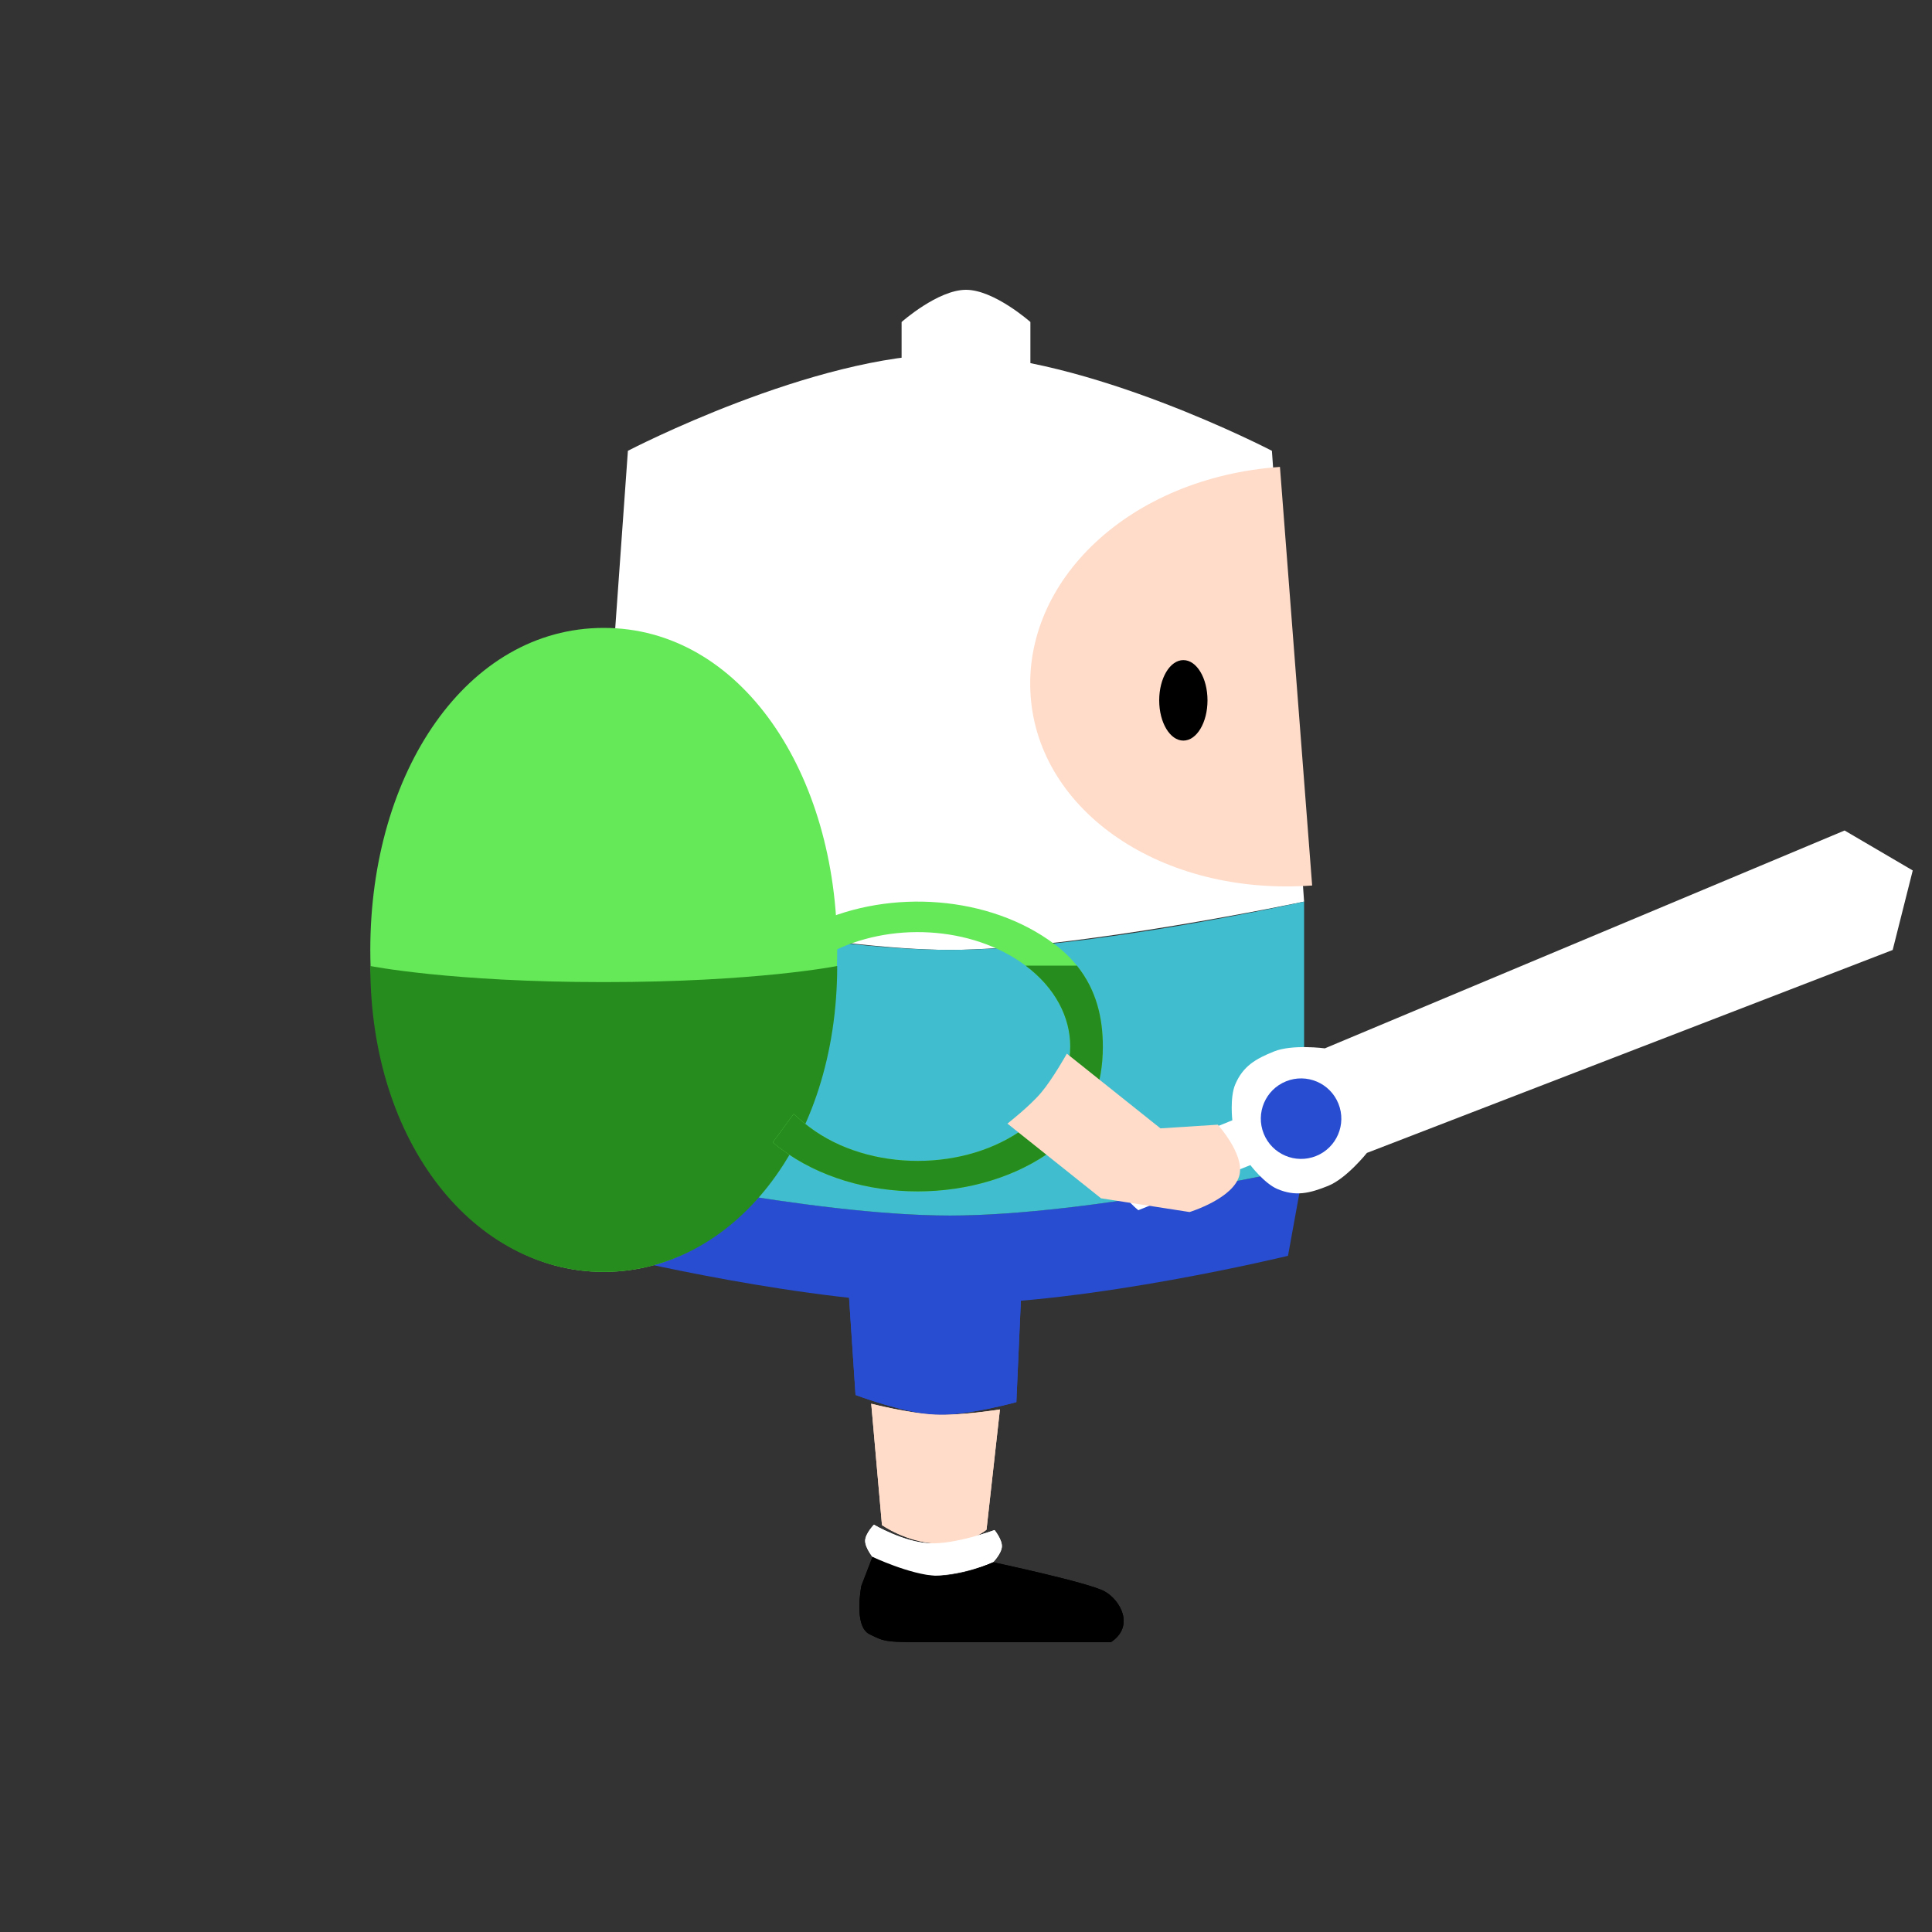 <svg width="120" height="120" viewBox="0 0 120 120" fill="none" xmlns="http://www.w3.org/2000/svg">
<rect x="0" y="0" width="120" height="120" fill="#333333" stroke="none"/>
<g clip-path="url(#clip0)">
<path d="M53.138 86.644L52.538 77.608C52.538 77.608 55.883 77.855 58.033 77.852C60.183 77.85 63.544 77.717 63.544 77.717L63.128 87.088C63.128 87.088 60.051 87.952 58.088 87.865C56.126 87.777 53.138 86.644 53.138 86.644Z" fill="#284DD1"/>
<path d="M54.78 94.725L54.114 87.188C54.114 87.188 56.48 87.793 58.088 87.865C59.697 87.936 62.107 87.543 62.107 87.543L61.274 95.013C61.274 95.013 60.195 95.966 58.233 95.879C56.27 95.792 54.78 94.725 54.78 94.725Z" fill="#FFDCC9"/>
<path d="M57.644 97.855C55.681 97.767 54.192 96.7 54.192 96.7C54.192 96.7 53.718 96.115 53.737 95.679C53.756 95.243 54.281 94.702 54.281 94.702C54.281 94.702 56.124 95.785 57.733 95.857C59.342 95.928 61.773 95.035 61.773 95.035C61.773 95.035 62.248 95.62 62.229 96.057C62.209 96.493 61.685 97.033 61.685 97.033C61.685 97.033 59.607 97.942 57.644 97.855Z" fill="white"/>
<path d="M58 102C55 102 55 102 54 101.5C53 101 53.5 98.5 53.5 98.5L54.192 96.7C54.192 96.7 56.535 97.805 58.144 97.877C59.752 97.948 61.685 97.033 61.685 97.033C61.685 97.033 67.634 98.299 68.611 98.843C69.588 99.387 70.5 101 69 102L58 102L58 102Z" fill="black"/>
<path d="M53.138 86.644L52.538 77.608C52.538 77.608 55.883 77.855 58.033 77.852C60.183 77.85 63.544 77.717 63.544 77.717L63.128 87.088C63.128 87.088 60.051 87.952 58.088 87.865C56.126 87.777 53.138 86.644 53.138 86.644Z" fill="#284DD1"/>
<path d="M54.78 94.725L54.114 87.188C54.114 87.188 56.48 87.793 58.088 87.865C59.697 87.936 62.107 87.543 62.107 87.543L61.274 95.013C61.274 95.013 60.195 95.966 58.233 95.879C56.27 95.792 54.78 94.725 54.78 94.725Z" fill="#FFDCC9"/>
<path d="M57.644 97.855C55.681 97.767 54.192 96.7 54.192 96.7C54.192 96.7 53.718 96.115 53.737 95.679C53.756 95.243 54.281 94.702 54.281 94.702C54.281 94.702 56.124 95.785 57.733 95.857C59.342 95.928 61.773 95.035 61.773 95.035C61.773 95.035 62.248 95.62 62.229 96.057C62.209 96.493 61.685 97.033 61.685 97.033C61.685 97.033 59.607 97.942 57.644 97.855Z" fill="white"/>
<path d="M58 102C55 102 55 102 54 101.5C53 101 53.5 98.5 53.5 98.5L54.192 96.7C54.192 96.7 56.535 97.805 58.144 97.877C59.752 97.948 61.685 97.033 61.685 97.033C61.685 97.033 67.634 98.299 68.611 98.843C69.588 99.387 70.5 101 69 102L58 102L58 102Z" fill="black"/>
<path d="M39 28C39 28 50.52 22 59 22C67.48 22 79 28 79 28L81 56C81 56 66.719 59 59 59C51.282 59 37 56 37 56L39 28Z" fill="white"/>
<path d="M64.015 43.231C64.526 50.393 72.135 55.668 81.5 55L79.5 29C70.135 29.668 63.505 36.07 64.015 43.231Z" fill="#FFDCC9"/>
<path d="M64 20V28H56V20C56 20 58.254 18 60 18C61.746 18 64 20 64 20Z" fill="white"/>
<path d="M59 75.5C50.408 75.5 37 72.5 37 72.5L38 78C38 78 50.329 81 59 81C67.671 81 80 78 80 78L81 72.5C81 72.5 67.591 75.5 59 75.5Z" fill="#284DD1"/>
<ellipse cx="73.5" cy="43.5" rx="1.5" ry="2.5" fill="black"/>
<path d="M59 59C50.408 59 37 56 37 56V72.5C37 72.5 50.329 75.5 59 75.5C67.671 75.5 81 72.5 81 72.5V56C81 56 67.591 59 59 59Z" fill="#40BDCE"/>
<path d="M37.5 79C29 79 23 70.046 23 59C23 47.954 29 39 37.5 39C46 39 52 48 52 59C52 70 46 79 37.5 79Z" fill="#65E959"/>
<path d="M23 60C23 71.046 29.5 79 37.5 79C45.5 79 52 71 52 60C52 60 47 61 37.5 61C28 61 23 60 23 60Z" fill="#278C1E"/>
<path d="M68.5 65C68.5 62.697 67.828 60.393 65.485 58.636C61.471 55.625 55.319 55.194 50.692 57.342L51.5 59.213C55.2 57.23 60.377 57.484 63.699 59.976C65.549 61.363 66.474 63.182 66.474 65H68.5Z" fill="#65E959"/>
<path d="M48.515 71.364C53.201 74.879 60.799 74.879 65.485 71.364C67.828 69.607 68.5 67.303 68.5 65H66.474C66.474 66.818 65.549 68.637 63.699 70.024C59.999 72.799 54.001 72.799 50.301 70.024C49.949 69.76 49.612 69.481 49.296 69.188L48 70.953C48.165 71.093 48.336 71.23 48.515 71.364Z" fill="#65E959"/>
<path d="M65.485 71.364C60.799 74.879 53.201 74.879 48.515 71.364C48.336 71.23 48.165 71.093 48 70.953L49.296 69.189C49.612 69.481 49.949 69.76 50.301 70.024C54.001 72.799 59.999 72.799 63.699 70.024C65.549 68.637 66.474 66.818 66.474 65C66.474 63.182 65.549 61.363 63.699 59.976H66.887C68.11 61.489 68.5 63.245 68.5 65C68.5 67.303 67.828 69.607 65.485 71.364Z" fill="#278C1E"/>
<path d="M114.571 51.584L118.804 54.066L117.558 59.005L84.902 71.609C84.902 71.609 83.638 73.196 82.493 73.657C81.347 74.118 80.472 74.333 79.336 73.849C78.533 73.507 77.662 72.367 77.662 72.367L70.704 75.168C70.704 75.168 69.911 74.536 69.68 73.963C69.45 73.39 69.584 72.385 69.584 72.385L76.542 69.584C76.542 69.584 76.38 68.159 76.722 67.356C77.207 66.219 77.987 65.769 79.132 65.308C80.278 64.847 82.289 65.115 82.289 65.115L114.571 51.584Z" fill="white"/>
<circle cx="80.812" cy="69.482" r="2.5" transform="rotate(68.077 80.812 69.482)" fill="#284DD1"/>
<path d="M72.078 70.084L66.264 65.445C66.264 65.445 65.379 67.029 64.658 67.877C63.937 68.726 62.573 69.789 62.573 69.789L68.387 74.429L73.887 75.282C73.887 75.282 76.708 74.419 76.999 72.922C77.249 71.636 75.638 69.856 75.638 69.856L72.078 70.084Z" fill="#FFDCC9"/>
</g>
<defs>
<clipPath id="clip0">
<rect width="120" height="120" fill="white"/>
</clipPath>
</defs>
</svg>
